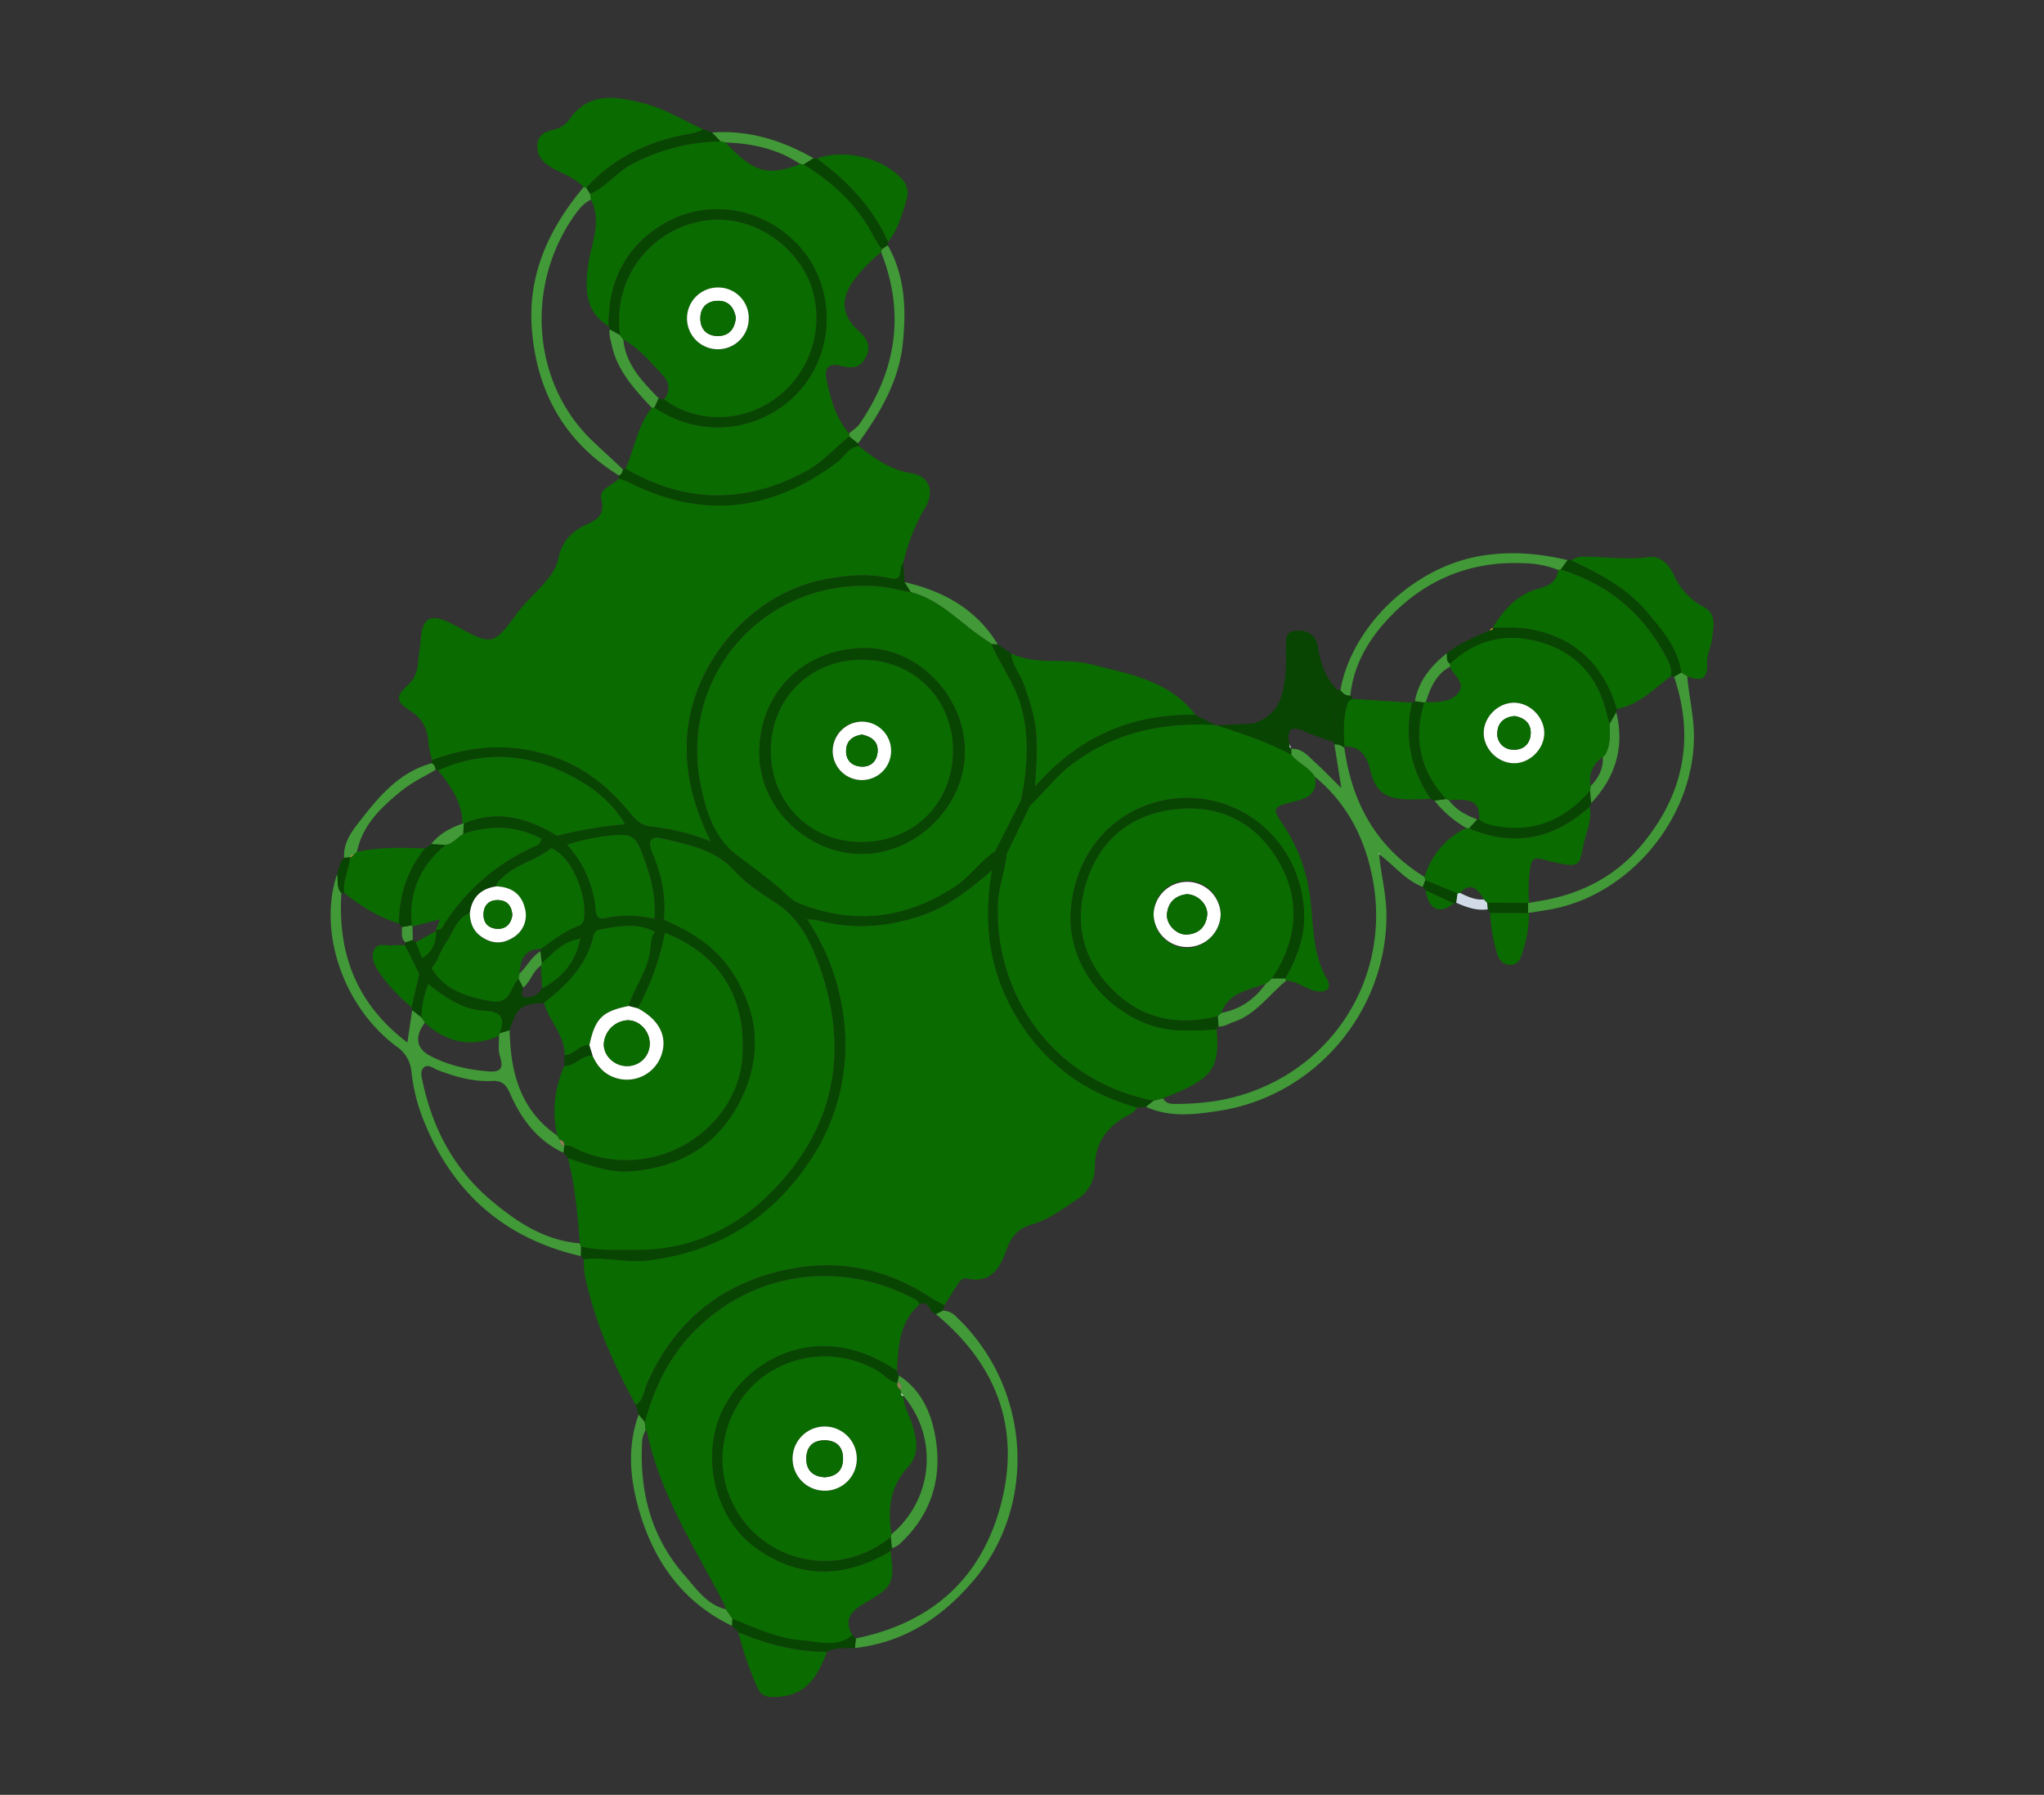 <svg id="Layer_1" data-name="Layer 1" xmlns="http://www.w3.org/2000/svg" viewBox="0 0 770 676"><rect x="0" y="0" width="770" height="676" fill="#333333" stroke="none"/><defs><style>.cls-1{fill:#0a6b00;}.cls-2{fill:#084402;}.cls-3{fill:#419937;}.cls-4{fill:#d1dbe8;}.cls-5{fill:#fdb02f;}.cls-6{fill:#8e7f58;}.cls-7{fill:#fefefe;}.cls-8{fill:#d19d3f;}.cls-9{fill:#fff;}</style></defs><path class="cls-1" d="M428.4,417.1c-1.28,2.25-3.72,3-5.71,4.29-6.67,4.24-10.18,10.08-10.25,18a14.23,14.23,0,0,1-6.59,12.27c-5.51,3.66-10.79,7.73-17.36,9.58-4.51,1.28-7.41,4.27-9.09,8.87-2.48,6.83-5.51,13.46-15,11.45-2.23-.47-3.13,1.42-4.11,2.92-1.54,2.36-3,4.75-4.53,7.13-1.6-.87-3.27-1.61-4.77-2.61-16.41-10.91-34.34-14.85-53.65-11-25.34,5.07-43.29,19.53-53.67,43.36-1.16,2.67-1.23,6.07-4.16,7.85-8.45-15.53-15.62-31.56-19.21-49a41,41,0,0,1-.38-6c8.23-1,16.24,1.48,24.72.39,26.8-3.45,47-16.58,61.4-38.95a77.86,77.86,0,0,0,12.14-48A85.83,85.83,0,0,0,304,346.23l0,0a22.61,22.61,0,0,1,4.22.37c13.1,3.56,25.92,2.56,38.72-1.74,10-3.35,18-9.55,26.88-17.24-3.69,20.74-.8,39.05,9.55,56C393.86,400.84,409.09,411.71,428.4,417.1Z"/><path class="cls-1" d="M162.77,286.31a37.83,37.83,0,0,1-1.39-6.46c-.24-5.23-2.19-9.12-6.75-12.08-5.68-3.69-5.63-5.44-.74-10,2.73-2.53,3.48-5.83,3.73-9.29.17-2.42.68-4.83.84-7.19.62-9.39,4.19-10.5,13-5.71,14.24,7.73,14.15,7.74,23.92-5.36,2.29-3.07,5.19-5.68,7.79-8.52,3.15-3.42,6.29-6.8,7.26-11.65,1.2-6,5-10,10.45-12.48,4.06-1.86,7.19-3.67,5.65-9.56-1-4,4.36-5.11,6.56-7.8a24.4,24.4,0,0,1,3.41,1.15c27.87,14.29,54.07,11.3,78.89-7.38,2.68-2,4.22-5.64,8.13-6,5.85,4.64,11.69,8.92,19.52,10.19,7.19,1.17,9.17,6.83,5.38,13.22a71,71,0,0,0-8.13,20.7c-2.06,1.53.6,7-4.92,5.73-8-1.89-16.07-1.18-24.09.27-29,5.26-52.2,33.2-52.56,62.62-.16,12.47,3,23.93,9.13,36.22a86.16,86.16,0,0,0-22.69-5.62c-3.49-.37-5.52-2.29-7.75-5-7-8.51-15.13-15.72-25.62-20C195.41,279.67,179.13,280.19,162.77,286.31Z"/><path class="cls-1" d="M457.86,273.05a.91.91,0,0,1,.7.1c9.49,3.18,19,6.28,27.88,11,2.55,3.26,6.75,4.76,8.94,8.4,1.3,6.76-3.49,8.29-8.36,9.47-7.29,1.78-8,2.35-3.83,8.34a62.59,62.59,0,0,1,10.14,26.29c1.7,10.86.68,22,6.62,32.2,2.09,3.59-.77,5.55-5.3,4.17-3.45-1.05-6.37-3.56-10.15-3.66l-.33-.86c4.27-7.54,7.37-15.66,7.09-24.26-.9-27.84-24.84-46.85-50-43.3-20.23,2.85-35.85,18.64-37.82,41.44-1.48,17.21,8.93,35.16,28,42.94,8.81,3.58,17.82,2.89,26.89,2.33,1.14,13.58-1.29,17.77-13.59,23.29-2.17,1-4.4,1.82-6.61,2.72l-3.6.91c-37.82-7.33-59.94-40-58.67-74.06.25-6.51,2.73-12.57,3.34-19q4.4-9.06,8.77-18.12c5.49-5.24,10.07-11.38,16.26-16C420.24,275.61,438.38,271.9,457.86,273.05Z"/><path class="cls-2" d="M379.2,321.56c-.61,6.42-3.09,12.48-3.34,19-1.27,34.07,20.85,66.73,58.67,74.06l-2.82,2.25-3.31.24c-19.31-5.39-34.54-16.26-45.09-33.49-10.35-16.92-13.24-35.23-9.55-56-8.85,7.69-16.92,13.89-26.88,17.24-12.8,4.3-25.62,5.3-38.72,1.74a22.61,22.61,0,0,0-4.22-.37l-.48-.3.51.28A85.83,85.83,0,0,1,318.2,387.7a77.86,77.86,0,0,1-12.14,48c-14.38,22.37-34.6,35.5-61.4,38.95-8.48,1.09-16.49-1.38-24.72-.39l-1.15-1.19.06-3.68c6.76,1.86,13.68,1.23,20.55,1.3,19.74.2,36.68-7.44,50.32-20.89,25-24.61,30.61-54.21,18.63-87-3.11-8.52-7.49-17-15.25-22.23-5.74-3.84-11.66-7.33-16.25-12.49-7.29-8.18-17.37-9.93-27.16-12.32-4.47-1.09-5.88.82-4,5.19,3.47,8.12,5.31,16.55,4.41,25.44l-3.55-.42c.68-9.55-2-18.39-5.64-27-1.31-3.17-3.52-4.7-7.09-4.49a72,72,0,0,0-20.15,3.7l-3.81-3.4a157.64,157.64,0,0,1,25.63-4.33c-4.54-7.69-10.71-12.79-17.72-16.78-16.95-9.66-34.54-11.63-52.73-3.49a5.73,5.73,0,0,0-.89-.28c-.26-1-.47-2-1.55-2.43a2.93,2.93,0,0,1,.18-1.17c16.36-6.12,32.64-6.64,49,.06,10.49,4.29,18.62,11.5,25.62,20,2.23,2.71,4.26,4.63,7.75,5A86.16,86.16,0,0,1,267.88,317c-6.13-12.29-9.29-23.75-9.13-36.22.36-29.42,23.59-57.36,52.56-62.62,8-1.45,16.05-2.16,24.09-.27,5.52,1.3,2.86-4.2,4.92-5.73.16,2.36.31,4.73.47,7.1l2.34,3.75c-4.57-.8-9.11-2.08-13.7-2.34-41.87-2.4-73.81,34.12-65.48,75.07,1.94,9.53,4.94,19.25,12.82,25.6,5.48,4.41,11.33,8.46,16.71,13,2.57,2.19,4.57,4.72,8,6.05,20.66,8,39.91,5.59,58.34-6.57,5.67-3.73,9.3-9.54,15-13.13C375.05,327.56,377.85,320.71,379.2,321.56Z"/><path class="cls-1" d="M380.83,246.1c9.61,4.59,20.34,1.58,30,4.06,14.23,3.66,29.62,6,39.53,19.09-24-.41-44.17,8.3-60.54,27.19,1.49-20,.93-24-4.06-38.52C384.34,253.85,381.2,250.56,380.83,246.1Z"/><path class="cls-1" d="M219.84,70.51c-3.31-3.78-8.17-5-12.26-7.55-3.12-1.92-5.33-4.18-5.17-8.21.16-4.29,3.36-5.22,6.47-6a9.42,9.42,0,0,0,5.49-3.6C222,34,232.81,36.48,242.82,39c7.7,2,14.77,6.38,22.12,9.7-2.46,1.52-5.3,1.7-8,2.27-14,2.91-26.28,9-36,19.7Z"/><path class="cls-3" d="M218.85,469.41l-.06,3.68C190.53,466.59,171,449.79,160,423a68.51,68.51,0,0,1-5-19.3,12.66,12.66,0,0,0-5.5-9.46c-20.29-15-29.88-43.6-22.45-65.16.43,2.41-.3,5.09,1.57,7.19-1.48,22.84,5.62,41.81,24.84,56.38.71-4.8,1.27-8.54,1.83-12.28l3.51,2.75,1.33,2c-3.93,5-3.42,9.68,1.6,12.37,6.81,3.65,14.19,5.34,21.86,6,4.44.41,6.41-.6,4.76-5.59-.79-2.38-.31-5.19-.4-7.8.1-.36.22-.71.35-1.05L192,388c.29,15.81,3.93,30.1,17.94,39.7l.88,1.46c.32,1,.28,2.26,1.75,2.44h0l-.23,2.61c-9.66-4.5-15.72-12.33-19.94-21.79-1.38-3.08-2.6-5.53-6.88-5.3-7.13.38-13.95-1.53-20.6-4.09-1.72-.66-3.83-2.6-5.47-.77-1.33,1.48-.52,3.84-.09,5.83,3.85,17.53,12.06,32.65,25.85,44.19,9.63,8.06,20.08,15,33.25,16C218.58,468.68,218.72,469.05,218.85,469.41Z"/><path class="cls-3" d="M431.71,416.86l2.82-2.25,3.6-.91c1.22,2.15,3.28,2.1,5.34,2.07a101.21,101.21,0,0,0,13.87-1c40.4-6.2,67.22-43.12,59.85-83.29-2.81-15.3-9.52-28.75-21.81-38.89-2.19-3.64-6.39-5.14-8.94-8.4l0-2.19c4.1-.19,6.42,2.82,9,5.16,3,2.73,5.85,5.7,9.86,9.65l-2.62-16.47a4.66,4.66,0,0,1,3.75,1.31c2.87,20.67,12,37.43,30.19,48.61l.36,1.21c-.34.86-.67,1.72-1,2.58-6.58-2.51-10.8-8.17-16.45-12.3l.22.09a1.81,1.81,0,0,0-.2-.42c-.06-.07-.21-.06-.32-.09a.71.71,0,0,0,.3.42c.74,7.92,2.83,15.51,2.77,23.49-.28,36.09-27,67.47-62.78,73.08C450.15,419.79,440.79,421,431.71,416.86Z"/><path class="cls-1" d="M591.7,211c1.32-.47,2.63-1.32,3.95-1.34,8.42-.12,16.78,1.37,25.3.16,4.22-.6,7.61,2.43,9.45,6.41a25.18,25.18,0,0,0,11.25,12.28c5.25,2.78,3.79,7.53,3.35,11.8-.33,3.17-2.08,6.31-1.92,9.39.32,6.52-2.62,6.92-7.49,5l-2.33-1.38c-1.2-9.33-7.21-16-12.85-22.78C612.74,221.34,602.29,216,591.7,211Z"/><path class="cls-2" d="M472,272.5c10.3-3.07,11.73-11.54,12.36-20.45.18-2.61-.06-5.25.05-7.86.13-2.88-.76-6.39,4-6.65,4.59-.25,7.41,1.82,8.08,6.26.94,6.12,2.91,11.66,7.36,16.12l-1.44,19.52a118.9,118.9,0,0,1-11.31-4.09c-4.3-2-6-.87-5.69,3.71C480.67,277.4,476,275.61,472,272.5Z"/><path class="cls-3" d="M355.16,493.61a7.59,7.59,0,0,1,5.32,2.54c28.21,27.06,30.24,70.94,6.24,99.15-11.89,14-26.17,23.3-44.68,25.4.13-1.21.25-2.42.38-3.62,28.13-5.7,47-22.19,54.47-49.84,7.84-29-1.32-53.24-24.37-72.31Z"/><path class="cls-2" d="M355.16,493.61l-2.64,1.32c-2.59-.32-2.23-5.35-6-3.77-.54-.6-1-1.39-1.63-1.75-26.56-14.32-57.81-11.31-80.41,9.08-11.23,10.13-17.71,22.81-21.58,37.11l-2.31-2.82-1.05-3.52c2.93-1.78,3-5.18,4.16-7.85,10.38-23.83,28.33-38.29,53.67-43.36,19.31-3.86,37.24.08,53.65,11,1.5,1,3.17,1.74,4.77,2.61C355.57,492.3,355.36,493,355.16,493.61Z"/><path class="cls-2" d="M380.83,246.1c.37,4.46,3.51,7.75,4.91,11.82,5,14.49,5.55,18.56,4.06,38.52,16.37-18.89,36.5-27.6,60.54-27.19l7.52,3.8c-19.48-1.15-37.62,2.56-53.63,14.43-6.19,4.58-10.77,10.72-16.26,16,.47-3.15-.3-4.37-3.3-2.13,2.35-12,3.31-23.92-.2-36-2.42-8.29-7.77-15-11-22.85l2.42.23Z"/><path class="cls-1" d="M307.66,59.74c10.38-3.85,24.84-.32,32.12,7.69a7.73,7.73,0,0,1,1.71,7.89c-1.69,5.52-3.24,11.17-6.94,15.84C328.67,78.05,319.11,68.08,307.66,59.74Z"/><path class="cls-1" d="M311.5,622.14c-4.53,12.48-10.22,17.05-20.41,17-3.15,0-4.75-1.17-5.94-3.89a129.82,129.82,0,0,1-7-20.48C288.82,619.21,299.84,622.14,311.5,622.14Z"/><path class="cls-3" d="M219.84,70.51l1.06.2c.49.79,1,1.58,1.45,2.37.11.7.21,1.4.32,2.1-2.68,1.25-4.5,3.47-6.14,5.77-18.86,26.5-16.26,63.61,7.07,85.51,3.67,3.45,7.38,6.86,11.07,10.29a2.71,2.71,0,0,1-1.43,2.38c-20.44-12.6-30.92-31.27-32.86-54.86C198.68,103.49,206.79,86.05,219.84,70.51Z"/><path class="cls-3" d="M633.26,253.31l2.33,1.38c.67,7.82,2.65,15.42,2.55,23.42-.39,30.38-24.52,59.29-54.38,64.46-2.58.45-5.17.82-7.75,1.23l-.42,0c0-1.25,0-2.5,0-3.75l.43,0c2.18-.39,4.37-.73,6.54-1.16,13.57-2.62,25.52-8.87,34.51-19.07,16.59-18.85,21.82-40.64,13.56-65Z"/><path class="cls-3" d="M504.94,260c4.22-23.91,27.09-45.91,51.93-50.46,11.42-2.09,22.54-1.23,33.67,1.42L588,214.47a5.45,5.45,0,0,1-1,.18,38,38,0,0,0-13.58-2.54c-18.77-.72-35.14,5.64-48.35,18.76-8.53,8.46-15.08,18.54-16.37,31.1C507,262.23,505.92,261.16,504.94,260Z"/><path class="cls-2" d="M233.24,179.13a2.71,2.71,0,0,0,1.43-2.38,3.93,3.93,0,0,0,1-.25q33.61,19.59,67.82,1.05c6.31-3.42,10.93-8.84,16.45-13.17l3.31,2.58a9.72,9.72,0,0,1,.3,1.09c-3.92.33-5.46,3.95-8.14,6-24.82,18.68-51,21.67-78.89,7.38a24.4,24.4,0,0,0-3.41-1.15A4.23,4.23,0,0,0,233.24,179.13Z"/><path class="cls-3" d="M240.58,532.78l2.31,2.82c.11,1,.22,2,.32,3.07a12.5,12.5,0,0,0-1.25,3.38c-1.26,19.1,3.09,36.64,15.89,51.23,4.4,5,8.35,11.12,15.64,12.84.82,1.16,1.63,2.33,2.44,3.49l-.13,2.78c-18.54-8.91-29.43-24.2-35-43.39C237.33,557.11,236.19,544.87,240.58,532.78Z"/><path class="cls-3" d="M323.26,167,320,164.38a5.09,5.09,0,0,1-.1-1.17c1.35-1.21,3-2.21,4-3.66,13.76-20.09,17.07-41.53,8.07-64.49.06-.4.13-.8.22-1.2l2.24-1.48c6.66,11.79,7,24.57,5.61,37.51C338.42,144,331.39,155.76,323.26,167Z"/><path class="cls-2" d="M588,214.47l2.58-3.52a1.72,1.72,0,0,1,1.16.08c10.59,5,21,10.31,28.71,19.5,5.64,6.76,11.65,13.45,12.85,22.78l-2.61,1.55-1.14-.27c.41-3.7-1.53-6.62-3.24-9.6C617.56,229.72,604.67,219.69,588,214.47Z"/><path class="cls-1" d="M576,343.8a47.15,47.15,0,0,1-2.81,15.92c-.62,1.85-1.53,3.62-4.17,3.66s-4.16-1.55-4.88-3.71a60.61,60.61,0,0,1-2.77-15.89l14.21.06Z"/><path class="cls-2" d="M222.35,73.08c-.48-.79-1-1.58-1.45-2.37,9.73-10.74,22-16.79,36-19.7,2.73-.57,5.57-.75,8-2.27l3.31,1.16,3.24,3.38a73.5,73.5,0,0,0-33.56,8.64C232.21,65,228.27,70.4,222.35,73.08Z"/><path class="cls-3" d="M162.59,287.48c1.08.45,1.29,1.46,1.54,2.43-4.16,2.5-8.66,4.58-12.42,7.58-7.76,6.2-15.07,12.94-17.25,23.35L133.25,322a1.09,1.09,0,0,0-1.32,1v-.12l-2.29.21c-.41-6.49,3.73-11,7.26-15.54C143.74,298.8,151.23,290.57,162.59,287.48Z"/><path class="cls-2" d="M275.8,612.39c0-.92.08-1.85.13-2.77,8.56,3.4,17,7.46,26.3,8.13,6.25.45,13,3,18.85-2l1.34,1.28c-.13,1.2-.25,2.41-.38,3.62-3.55.24-7.2-.3-10.54,1.43-11.66,0-22.68-2.92-33.35-7.37Z"/><path class="cls-2" d="M334.37,92.38l-2.24,1.48c-1.06-1.69-2.24-3.32-3.15-5.08-6-11.63-15.28-20.1-26.28-26.84l3.74-2.37,1.22.17c11.45,8.34,21,18.31,26.89,31.42Z"/><path class="cls-3" d="M375.89,242.73l-2.42-.23,0,0-1.41-1c-9.7-6.08-17.32-15.43-28.95-18.5l-2.34-3.75C355.46,222.63,367.85,229.42,375.89,242.73Z"/><path class="cls-3" d="M306.44,59.57l-3.74,2.37-1.24-.16c-8.52-5.73-18.09-7.77-28.16-8.13l-1.81-.37-3.24-3.38C282.05,48.89,294.59,52.86,306.44,59.57Z"/><path class="cls-2" d="M472,272.5c4,3.11,8.67,4.9,13.4,6.56.14.42.27.84.41,1.27-.09.61-.2,1.23.59,1.49V282l0,2.19c-8.87-4.76-18.39-7.86-27.88-11Z"/><path class="cls-2" d="M504.94,260c1,1.17,2,2.24,3.74,2l1.26,1.27a2.67,2.67,0,0,0-2.42,2.26c-1.54,5.16-1.3,10.4-1,15.65l-.1.5a4.66,4.66,0,0,0-3.75-1.31,2.55,2.55,0,0,1-.28-.9l1.44-19.52A4.49,4.49,0,0,1,504.94,260Z"/><path class="cls-2" d="M575.59,343.84l-14.21-.06-.93-1.32c-.08-.82-.16-1.65-.23-2.48l15.39.11C575.6,341.34,575.6,342.59,575.59,343.84Z"/><path class="cls-2" d="M536,334.05c.33-.86.66-1.72,1-2.58l12.09,5-.49,3.49c-.31.08-.61.17-.92.27l-10.71-5Z"/><path class="cls-1" d="M537,335.28l10.71,5C542.11,344.5,538.29,342.73,537,335.28Z"/><path class="cls-4" d="M548.58,340c.17-1.17.33-2.33.49-3.49a3.93,3.93,0,0,1,.95-.2c2.85,1.35,5.68,2.79,9,2.43l1.2,1.27c.07.83.15,1.66.23,2.48C556.18,343.1,552.36,341.66,548.58,340Z"/><path class="cls-2" d="M129.63,323.09l2.29-.21c-.42,4.52-2.91,8.71-2.23,13.42a3.63,3.63,0,0,1-1.14,0c-1.87-2.1-1.14-4.78-1.57-7.19.48-1.53,1-3.06,1.45-4.6l1.21-1.44Z"/><path class="cls-4" d="M129.64,323.07l-1.21,1.44Z"/><path class="cls-2" d="M459.05,386.62l-.72,1.07c-9.07.56-18.08,1.25-26.89-2.33-19.11-7.78-29.52-25.73-28-42.94,2-22.8,17.59-38.59,37.82-41.44,25.2-3.55,49.14,15.46,50,43.3.28,8.6-2.82,16.72-7.09,24.25l-5.08,0c.87-1.37,1.83-2.7,2.6-4.12,7.59-14,7.57-28.07-1-41.56-9.24-14.55-23.19-20.26-39.79-17.81-15.72,2.31-26.7,11.76-31.57,27-4.66,14.62-1.86,28.37,8.74,39.63,11.12,11.83,25.09,15,40.72,11Z"/><path class="cls-3" d="M459.05,386.62l-.27-3.94,1.27-1.18c7.18-1.3,12.65-5.21,16.83-11.08h0c.34-.24.67-.49,1-.74l1.19-1.13,5.08,0,.33.87c-6.53,5.23-11.3,12.68-19.75,15.48C462.86,385.5,461.17,386.76,459.05,386.62Z"/><path class="cls-2" d="M384.67,301.32c3-2.24,3.77-1,3.3,2.13q-4.38,9-8.77,18.11c-1.35-.85-4.15,6-4.37-.83Z"/><path class="cls-1" d="M384.67,301.32l-9.84,19.41c-5.67,3.59-9.3,9.4-15,13.13-18.43,12.16-37.68,14.53-58.34,6.57-3.47-1.33-5.47-3.86-8-6.05-5.38-4.58-11.23-8.63-16.71-13-7.88-6.35-10.88-16.07-12.82-25.6-8.33-41,23.61-77.47,65.48-75.07,4.59.26,9.13,1.54,13.7,2.34,11.63,3.07,19.25,12.42,28.95,18.5l1.41,1,0,0c3.23,7.82,8.58,14.56,11,22.85C388,277.4,387,289.32,384.67,301.32Zm-21.21-18.83c-.34-20.79-18.24-39.08-38.78-38.36-23.38.81-38.41,17.81-38.63,39-.23,20.93,18,38.49,38.62,38.49C345.49,321.61,363.81,303.14,363.46,282.49Z"/><path class="cls-1" d="M218.85,469.41c-.13-.36-.27-.73-.41-1.1-.88-10.78-1.74-21.58-4.46-32.11,7.7,2.43,15.36,5.58,23.58,4.92,18.45-1.48,32.89-9.75,41.33-26.68,8.29-16.61,7-32.81-3.18-48.38-6.26-9.59-15.48-15.17-25.62-19.61.9-8.89-.94-17.32-4.41-25.44-1.87-4.37-.46-6.28,4-5.19,9.79,2.39,19.87,4.14,27.16,12.32,4.59,5.16,10.51,8.65,16.25,12.49,7.76,5.19,12.14,13.71,15.25,22.23,12,32.75,6.34,62.35-18.63,87-13.64,13.45-30.58,21.09-50.32,20.89C232.53,470.64,225.61,471.27,218.85,469.41Z"/><path class="cls-2" d="M250.09,346.45c10.14,4.44,19.36,10,25.62,19.61,10.17,15.57,11.47,31.77,3.18,48.38-8.44,16.93-22.88,25.2-41.33,26.68-8.22.66-15.88-2.49-23.58-4.91l-1.66-2,.23-2.61c2.22-.58,3.87.86,5.69,1.65a43.93,43.93,0,0,0,27.37,2.6c18.58-4.07,32.76-19.92,34.05-37.36,1.67-22.69-8.56-39.19-29.24-47.17L246.8,351c-6.75-3.59-13.72-2.22-20.67-.93a3,3,0,0,0-2.56,2.29c-2.5,11.18-10,18.65-18.65,25.32-8.76.6-10,1.56-12.95,10.33l-3.74,1.14c2-5.23.94-8.15-5.35-8.43-8.48-.37-15.19-5-21.57-10.12l-3.37-3.86-5.4-10.69a1.73,1.73,0,0,0,.17-1.14l2.83-.94,1.1.89,2.37,5.93a6.78,6.78,0,0,0,3.5,3.75c5,8.49,13.24,10.85,22.28,12.52,7.55,1.4,7.42-5.25,10.59-8.45L197.1,372c-.3,1.3-1.31,3.28.48,3.58a6.43,6.43,0,0,0,6.6-3.31c7.7-4,12.74-10.05,14.39-18.71l.23-.44-.15.5c-6.34.69-10.22,5.28-14.53,9.18-.19-1.49-.37-3-.55-4.47a1.05,1.05,0,0,0,.24-1c4.44-3.11,8.66-6.59,13.82-8.5a3.13,3.13,0,0,0,2.32-2.47c1.41-7.71-3.68-23.17-12.3-27a7.13,7.13,0,0,0-3.75-3.5c-9.54-5-19.36-5.22-29.4-1.75l.21-3.92c12.62-5.34,24.11-2.13,35.14,4.62l3.81,3.4a41.63,41.63,0,0,1,10.77,24.43c.24,3,1.15,3.8,4.15,3.11,6-1.38,12-.83,18,.3Z"/><path class="cls-1" d="M209.85,314.79c-11-6.75-22.52-10-35.14-4.62h-.47c-.2-8-4.39-14.13-9.21-20,18.19-8.14,35.78-6.17,52.73,3.49,7,4,13.18,9.09,17.72,16.78A157.64,157.64,0,0,0,209.85,314.79Z"/><path class="cls-1" d="M246.54,346c-6-1.13-12-1.68-18-.3-3,.69-3.91-.15-4.15-3.11a41.63,41.63,0,0,0-10.77-24.43,72,72,0,0,1,20.15-3.7c3.57-.21,5.78,1.32,7.09,4.49C244.49,327.64,247.22,336.48,246.54,346Z"/><path class="cls-5" d="M304,346.23l-.51-.28.48.3Z"/><path class="cls-1" d="M250.42,351.33c20.68,8,30.91,24.48,29.24,47.17-1.29,17.44-15.47,33.29-34.05,37.36a43.93,43.93,0,0,1-27.37-2.6c-1.82-.79-3.47-2.23-5.69-1.65h0c.29-1.44-.64-2-1.75-2.44l-.88-1.46c-2.12-9-.93-17.78,2.63-26.27,4.09.2,6.53-4.16,10.66-3.89,1.79,4.08,4.54,7.15,8.92,8.48a13.76,13.76,0,0,0,16.63-7.6c3.14-7.34,0-14.2-8.54-18.68A99.55,99.55,0,0,0,250.42,351.33Z"/><path class="cls-1" d="M161.31,370.6c6.38,5.12,13.09,9.75,21.57,10.12,6.29.28,7.38,3.2,5.35,8.43-.13.34-.25.69-.35,1.05-10.38,4.48-19.6,2.55-27.82-5l-1.33-2A34.87,34.87,0,0,1,161.31,370.6Z"/><path class="cls-2" d="M161.31,370.6a34.87,34.87,0,0,0-2.58,12.55l-3.51-2.75c-.06-.34-.11-.68-.14-1q1.42-6.31,2.86-12.63Z"/><path class="cls-6" d="M210.79,429.17c1.11.43,2,1,1.75,2.44C211.07,431.43,211.11,430.17,210.79,429.17Z"/><path class="cls-1" d="M560.22,340l-1.2-1.27c-3.27-5.29-5.58-5.91-9-2.43a3.93,3.93,0,0,0-.95.2l-12.09-5-.36-1.21a30.27,30.27,0,0,1,15.72-18.45,4,4,0,0,0,1.08.13c16.9,7.14,32,4,45.39-8.15.67,3.28-.1,6.41-1,9.5-3.86,12.87.25,14.66-16.66,10.34-3.55-.91-4.14.29-4.68,3.14a52.74,52.74,0,0,0-.4,13.28l-.43,0Z"/><path class="cls-7" d="M519.32,321.66l-.09-.33c.11,0,.26,0,.32.09a1.81,1.81,0,0,1,.2.42Z"/><path class="cls-1" d="M346.51,491.16c-7.71,6.71-8.13,15.93-8.62,25.12-9-5.83-18.4-9.7-29.56-9.19-17.06.79-33.26,13-38.29,29.74s1.18,36.53,14.83,46.22c16.58,11.77,33.5,11.32,50.6,1.09,1.58,12.15,1,13.51-9.71,19.67-4.92,2.82-8.09,6.05-4.68,12-5.81,5-12.6,2.4-18.85,2-9.27-.67-17.74-4.73-26.3-8.13-.81-1.17-1.62-2.34-2.44-3.5a16.1,16.1,0,0,0-.81-2.27c-10.94-21-24.05-41.07-29-64.78,0-.15-.29-.27-.44-.4-.1-1-.21-2-.32-3.07,3.87-14.3,10.35-27,21.58-37.11,22.6-20.39,53.85-23.4,80.41-9.08C345.55,489.77,346,490.56,346.51,491.16Z"/><path class="cls-1" d="M301.46,61.78l1.24.16c11,6.74,20.24,15.21,26.28,26.84.91,1.76,2.09,3.39,3.15,5.08-.09.4-.16.8-.22,1.2a56,56,0,0,0-10.47,10.84c-4.76,6.57-4.31,12.82,1.5,18.22,3.14,2.92,5.61,5.69,3.21,10.42-2.29,4.52-5.66,4.2-9.67,3.19-4.32-1.1-6.05,1-5.14,5.18,1.57,7.28,3.39,14.5,8.51,20.3a5.09,5.09,0,0,0,.1,1.17c-5.52,4.33-10.14,9.75-16.45,13.17q-34.25,18.51-67.82-1.05c3.33-7.59,4.5-16.12,9.84-22.85a8.92,8.92,0,0,1,1-.2c1.38.83,2.74,1.72,4.16,2.49a41.29,41.29,0,0,0,52.41-11.13c12.07-15.87,10.8-38.86-2.92-53-14.62-15.06-36.92-17.35-53.66-5.22-12.28,8.9-17.46,21.38-17.21,36.33-8.68-5.35-9-13.57-7.84-22.43,1.08-8.39,5.44-16.67,1.18-25.32-.11-.7-.21-1.4-.32-2.1,5.92-2.68,9.86-8.06,15.58-11.16a73.5,73.5,0,0,1,33.56-8.64l1.81.37C284,65,289.16,66.49,301.46,61.78Z"/><path class="cls-1" d="M562.32,236.4c4.18-6.83,9.24-12.56,17.43-14.73,3.61-.95,6.82-2.62,7.23-7a5.45,5.45,0,0,0,1-.18c16.71,5.22,29.6,15.25,38.31,30.52,1.71,3,3.65,5.9,3.24,9.6-6.43,4.8-12.08,10.89-20.49,12.44-5-16.57-15.69-27-32.85-30.07C571.67,236.15,566.94,236.56,562.32,236.4Z"/><path class="cls-1" d="M150.3,347.78c-7.77-2.21-14.41-6.46-20.61-11.48-.68-4.71,1.81-8.9,2.23-13.42V323l1.32-1,1.21-1.17c8.48-1.85,17.06-1.61,25.65-1.28C153.36,327.75,150.44,337.29,150.3,347.78Z"/><path class="cls-8" d="M133.25,322l-1.32,1A1.09,1.09,0,0,1,133.25,322Z"/><path class="cls-8" d="M373.49,242.53l-1.41-1Z"/><path class="cls-4" d="M485.81,280.33l.6,1.48C485.61,281.56,485.72,280.94,485.81,280.33Z"/><path class="cls-1" d="M509.94,263.24l22,1.42c-2.93,13.11-.48,25.17,7,36.23-3,.07-6,.28-9,.18-8.1-.29-11.75-2.89-13.67-10.74-1.34-5.48-3.57-9.25-9.78-9.18-.3-5.25-.54-10.49,1-15.65A2.67,2.67,0,0,1,509.94,263.24Z"/><path class="cls-1" d="M479.09,368.55l-1.19,1.13c-.33.25-.66.5-1,.74h0c-6.32,2.62-14,3.16-16.83,11.08l-1.27,1.18c-15.63,4-29.6.84-40.72-11-10.6-11.26-13.4-25-8.74-39.63,4.87-15.24,15.85-24.69,31.57-27,16.6-2.45,30.55,3.26,39.79,17.81,8.58,13.49,8.6,27.52,1,41.56C480.92,365.85,480,367.18,479.09,368.55Zm-19.26-24.14A12.63,12.63,0,1,0,447.5,357,13,13,0,0,0,459.83,344.41Z"/><path class="cls-7" d="M476.9,370.42c.34-.24.67-.49,1-.74C477.57,369.93,477.24,370.18,476.9,370.42Z"/><path class="cls-2" d="M363.46,282.49c.35,20.65-18,39.12-38.79,39.11-20.64,0-38.85-17.56-38.62-38.49.22-21.17,15.25-38.17,38.63-39C345.22,243.41,363.12,261.7,363.46,282.49Zm-73.09.19c0,19.56,14.65,34.4,34.06,34.44,19.86.05,34.57-14.64,34.56-34.52,0-19.43-14.82-34.14-34.35-34.13S290.39,263.2,290.37,282.68Z"/><path class="cls-1" d="M195.38,368.6c-3.17,3.21-3,9.86-10.59,8.46-9-1.67-17.26-4-22.28-12.52,2.64-2.63,3.2-6.48,5.34-9.35,2.9-3.88,3.82-9.41,9.13-11.35.08,3.64,1.26,6.8,4.32,9,3.88,2.73,8,2.9,11.95.33a9.71,9.71,0,0,0,4.42-11.1c-1.32-5.42-5.23-7.95-10.71-8.16,0-1.91,1.45-2.59,2.64-3.71,5.26-4.91,12.56-6.34,18.05-10.81,8.62,3.8,13.71,19.26,12.3,27a3.13,3.13,0,0,1-2.32,2.47c-5.16,1.91-9.38,5.39-13.82,8.5-6.22.09-7.9,4.11-8.11,9.41Z"/><path class="cls-1" d="M212.7,397.42c.08-7.63-5.88-12.88-7.78-19.74,8.61-6.67,16.15-14.14,18.65-25.32a3,3,0,0,1,2.56-2.29c7-1.29,13.92-2.66,20.66.93-1.73,2.2-1.48,5-1.87,7.47-1.14,7.47-5.84,13.44-8.08,20.42-10,2-12.71,4.73-14.82,14.87C218.29,393.38,216.3,397.44,212.7,397.42Z"/><path class="cls-1" d="M174.5,314.09c10-3.47,19.86-3.24,29.4,1.75,0,2.43-2.09,2.81-3.65,3.53a78.24,78.24,0,0,0-32.55,28.24c-.76,1.14-1.26,3.28-3.55,2.49.52-1.16,1-2.33,1.71-3.85l-10.46,2.66-.29-.41c-1.34-12.38,3.21-22.32,12.54-30.27C170.59,317.94,172.16,315.39,174.5,314.09Z"/><path class="cls-2" d="M164.15,350.1c2.29.79,2.79-1.35,3.55-2.49a78.24,78.24,0,0,1,32.55-28.24c1.56-.72,3.65-1.1,3.65-3.53a7.13,7.13,0,0,1,3.75,3.5c-5.49,4.47-12.79,5.9-18.05,10.81-1.19,1.12-2.67,1.8-2.64,3.71-5.83.82-9.19,4.11-10,10-5.31,1.94-6.23,7.47-9.13,11.35-2.14,2.87-2.7,6.72-5.34,9.35a6.83,6.83,0,0,1-3.51-3.75c4.07-2.2,5.27-5.91,5.38-10.2Z"/><path class="cls-1" d="M157.94,366.74q-1.42,6.31-2.86,12.63a63.93,63.93,0,0,1-12-12.81c-1.86-2.77-3.7-5.88-2.07-9,1.39-2.64,4.77-1.2,7.27-1.53a31.72,31.72,0,0,1,4.25,0Z"/><path class="cls-1" d="M204.12,362.79c4.31-3.91,8.19-8.5,14.53-9.19l-.08-.06c-1.65,8.66-6.69,14.71-14.39,18.71-.14-2.85-.27-5.69-.41-8.53C203.9,363.41,204,363.1,204.12,362.79Z"/><path class="cls-2" d="M236.84,378.89c2.24-7,6.94-12.95,8.08-20.42.39-2.49.14-5.27,1.87-7.47l3.63.33a99.55,99.55,0,0,1-10.21,28.42Z"/><path class="cls-3" d="M174.5,314.09c-2.34,1.3-3.91,3.85-6.85,4.14l-5.28-.28c3.09-3.91,7.27-6.15,11.87-7.77h.47Z"/><path class="cls-3" d="M203.77,363.72c-3.14,2-3.82,6-6.67,8.26l-1.72-3.37c.11-.65.22-1.29.32-1.92,2.8-2.63,4.48-6.31,7.87-8.38.18,1.49.36,3,.55,4.47C204,363.1,203.9,363.41,203.77,363.72Z"/><path class="cls-1" d="M156.64,354.86l7.75-4.27c-.12,4.29-1.32,8-5.39,10.2Q157.83,357.84,156.64,354.86Z"/><path class="cls-3" d="M155.4,348.91c0,1.69.09,3.38.14,5.07l-2.83.93c-1.89-1.6-1.17-3.79-1.29-5.78l3.69-.63Z"/><path class="cls-5" d="M218.65,353.6l.15-.5-.23.44Z"/><path class="cls-2" d="M155.11,348.5l-3.69.63-1.12-1.35c.14-10.49,3.06-20,9.81-28.22l2.27-1.61,5.27.28C158.32,326.18,153.77,336.12,155.11,348.5Z"/><path class="cls-9" d="M236.84,378.89l3.37.86c8.55,4.48,11.68,11.34,8.54,18.68a13.76,13.76,0,0,1-16.63,7.6c-4.38-1.33-7.13-4.4-8.92-8.48-.39-1.26-.78-2.53-1.18-3.79C224.13,383.62,226.85,380.89,236.84,378.89Zm7.91,13.94c-.09-4.72-4.09-8.74-8.51-8.56a9.48,9.48,0,0,0-8.79,9.23c.12,4.46,4.3,8.18,9,8A8.39,8.39,0,0,0,244.75,392.83Z"/><path class="cls-2" d="M222,393.76c.4,1.26.79,2.53,1.18,3.79-4.13-.27-6.57,4.09-10.66,3.89.05-1.34.11-2.68.16-4C216.3,397.44,218.29,393.38,222,393.76Z"/><path class="cls-2" d="M599.45,302.43c-.21.45-.43.9-.64,1.36-13.43,12.17-28.49,15.29-45.39,8.15l3.06-3.36.8,0c1.54,1.47,3.47,1.9,5.48,2.31,14.77,3,26.57-2.08,36.22-13.14Z"/><path class="cls-3" d="M556.48,308.59l-3.06,3.35a4,4,0,0,1-1.08-.13,41.45,41.45,0,0,1-12-10.3l4.47-.58a3.34,3.34,0,0,1,.93.34C548.42,305,552.27,307.06,556.48,308.59Z"/><path class="cls-2" d="M544.79,300.93l-4.48.58-1.28-.62c-7.54-11.06-10-23.12-7.06-36.23a5,5,0,0,0,1-.6l3.6.53C532.34,278.28,535,290.41,544.79,300.93Z"/><path class="cls-2" d="M335.47,584.14c-17.1,10.23-34,10.68-50.6-1.09C271.22,573.36,265,553.7,270,536.83s21.23-29,38.29-29.74c11.16-.51,20.57,3.36,29.56,9.19l.76,1.74-.54,2.65c-3.11-.12-4.85-2.68-7.19-4.13A39.07,39.07,0,0,0,287,518.91c-12.53,9.62-17.83,27-13.09,42a38.58,38.58,0,0,0,61.7,17.92l.46,4.29A5,5,0,0,0,335.47,584.14Z"/><path class="cls-3" d="M336.05,583.11c-.15-1.43-.31-2.86-.46-4.29a6,6,0,0,1,.27-1,36.76,36.76,0,0,0,4.43-52.14l.07.15-.81-1.23a3.9,3.9,0,0,1-.29-1c.2-1.19.69-2.5-1.14-2.89v0l.54-2.65c8.39,5.46,12.14,14,13.72,23.19,2.72,15.71-1.68,29.54-13.71,40.49A11.87,11.87,0,0,1,336.05,583.11Z"/><path class="cls-2" d="M229.62,124.06a3,3,0,0,0-.29-1.13c-.25-15,4.93-27.43,17.21-36.33,16.74-12.13,39-9.84,53.66,5.22,13.72,14.13,15,37.12,2.92,53a41.29,41.29,0,0,1-52.41,11.13c-1.42-.77-2.78-1.66-4.16-2.49l1.56-3.42,2,.4c12.12,8.91,28.79,8.91,41.48,0A37.56,37.56,0,0,0,306,109c-4.47-14.69-19.24-25.92-34.57-26.27-21.51-.5-41.19,18.36-37.84,43.56Z"/><path class="cls-3" d="M248.11,150l-1.56,3.42a8.92,8.92,0,0,0-1,.2c-6.47-7-13-13.86-15.1-23.65-.43-2-1.09-3.88-.8-5.94l4,2.24,1.16,1.54C235.69,137.36,242,143.64,248.11,150Z"/><path class="cls-2" d="M562.32,236.4c4.62.16,9.35-.25,13.85.56,17.16,3.09,27.88,13.5,32.85,30.07,0,.41-.09.82-.13,1.23-.85,1.47-1.71,2.93-2.56,4.39-.42-1.56-.86-3.11-1.25-4.67-3.31-13-11.22-21.9-24.05-25.87s-24.74-1.48-34.78,8c-1.64-.94-1.1-2.59-1.29-4,4.83-3.92,10.57-6.14,16.14-8.67.69,0,1.23-.24,1.31-1Z"/><path class="cls-3" d="M606.33,272.66l2.56-4.4c3.15,13.13-.24,24.45-9.44,34.17-.16-1.55-.32-3.1-.47-4.64.07-.57.15-1.16.23-1.74,3-3,4.81-6.55,4.61-10.93l-.07.1,1-1.14C606.76,280.48,606.45,276.56,606.33,272.66Z"/><path class="cls-3" d="M545,246.07c.19,1.41-.35,3.06,1.29,4a2.85,2.85,0,0,1,0,1.05c-5.34,2.8-7.4,7.87-9.12,13.17a2,2,0,0,1-.55.3l-3.61-.53C534.43,256.38,539.05,250.8,545,246.07Z"/><path class="cls-5" d="M562.41,236.36c-.08.8-.62,1-1.31,1Z"/><path class="cls-9" d="M459.83,344.41a12.63,12.63,0,0,1-25.25,0,12.63,12.63,0,0,1,25.25,0ZM447,336.78c-4.15.55-6.9,2.93-7.38,7.32-.43,3.94,3.57,8.14,7.55,7.88,4.4-.28,7.1-2.88,7.58-7.26C455.2,340.77,451.22,336.79,447,336.78Z"/><path class="cls-1" d="M290.37,282.68c0-19.48,14.77-34.2,34.27-34.21S359,263.17,359,282.6c0,19.88-14.7,34.57-34.56,34.52C305,317.08,290.35,302.24,290.37,282.68Zm34-10.88a11,11,0,1,0,11.24,10.43A11.14,11.14,0,0,0,324.41,271.8Z"/><path class="cls-9" d="M177,343.84c.79-5.87,4.15-9.16,10-10,5.48.21,9.39,2.74,10.71,8.16a9.71,9.71,0,0,1-4.42,11.1c-4,2.57-8.07,2.4-11.95-.33C178.24,350.64,177.06,347.48,177,343.84Zm16,.93c-.16-3.33-1.74-5.52-5-5.74-3.61-.25-5.79,1.79-5.84,5.38,0,3.3,2,5.3,5.25,5.41S192.48,347.92,193,344.77Z"/><path class="cls-1" d="M244.75,392.83a8.39,8.39,0,0,1-8.27,8.69c-4.73.16-8.91-3.56-9-8a9.48,9.48,0,0,1,8.79-9.23C240.66,384.09,244.66,388.11,244.75,392.83Z"/><path class="cls-1" d="M546.23,251.12a2.85,2.85,0,0,0,0-1.05c10-9.44,21.8-12,34.78-8S601.77,255,605.08,268c.39,1.56.83,3.11,1.25,4.67.12,3.91.43,7.83-1.58,11.43l-1,1.14.07-.1a10.2,10.2,0,0,0-4.61,10.93c-.08.58-.16,1.17-.23,1.74-9.65,11.06-21.45,16.16-36.22,13.14-2-.41-3.94-.84-5.48-2.31-.17-6.65-2-7.82-11.57-7.35a3.34,3.34,0,0,0-.93-.34c-9.75-10.52-12.44-22.65-8.23-36.34a1.89,1.89,0,0,0,.56-.3,7.8,7.8,0,0,0,1.18.17c4.23,0,8.94-.32,11.33-3.9S547.48,254.29,546.23,251.12Zm25,13.6c-5.83-.56-11.6,4.28-12.27,10.28s4.4,12,10.71,12.43c5.87.42,11.51-4.55,12-10.57C582.17,271,577.28,265.3,571.28,264.72Z"/><path class="cls-1" d="M339.26,523.58a3.9,3.9,0,0,0,.29,1c-.12.67,0,1.15.81,1.23l-.07-.15c.14,3.92,2.24,7.24,3.37,10.86,1.74,5.56,2.8,11.28-1.54,15.94-6.89,7.41-7.79,16-6.26,25.34a6,6,0,0,0-.27,1,38.58,38.58,0,0,1-61.7-17.92c-4.74-15,.56-32.37,13.09-42a39.07,39.07,0,0,1,43.94-2.37c2.34,1.45,4.08,4,7.19,4.13v0C337.69,522,338.49,522.77,339.26,523.58Zm-28.37,37.87a12.09,12.09,0,1,0-12.31-11.7A12.05,12.05,0,0,0,310.89,561.45Z"/><path class="cls-6" d="M339.26,523.58c-.77-.81-1.57-1.61-1.14-2.89C340,521.08,339.46,522.39,339.26,523.58Z"/><path class="cls-7" d="M340.36,525.82c-.77-.08-.93-.56-.81-1.23Z"/><path class="cls-1" d="M234.74,127.84l-1.16-1.54c-3.34-25.19,16.34-44,37.85-43.55,15.33.35,30.1,11.58,34.57,26.27a37.56,37.56,0,0,1-14.37,41.42c-12.69,8.9-29.36,8.9-41.48,0,2.37-3,2.12-6.24-.27-8.85C245.27,136.55,240.84,131.25,234.74,127.84Zm47.32-8.21a11.63,11.63,0,1,0-11.17,11.93A11.51,11.51,0,0,0,282.06,119.63Z"/><path class="cls-7" d="M603.75,285.22l1-1.14Z"/><path class="cls-1" d="M447,336.78c4.2,0,8.18,4,7.75,7.94-.48,4.38-3.18,7-7.58,7.26-4,.26-8-3.94-7.55-7.88C440.12,339.71,442.87,337.33,447,336.78Z"/><path class="cls-9" d="M324.41,271.8a11,11,0,1,1-10.71,11.58A11.14,11.14,0,0,1,324.41,271.8Zm.28,4.87c-3.13.46-5.65,2.08-5.93,5.58-.3,3.8,1.89,6.25,5.66,6.48,3.52.22,5.84-1.94,6.17-5.38C331,279.51,328.57,277.47,324.69,276.67Z"/><path class="cls-1" d="M193,344.77c-.53,3.15-2.31,5.15-5.63,5.05s-5.3-2.11-5.25-5.41c.05-3.59,2.23-5.63,5.84-5.38C191.27,339.25,192.85,341.44,193,344.77Z"/><path class="cls-9" d="M571.28,264.72c6,.58,10.89,6.28,10.43,12.14-.48,6-6.12,11-12,10.57C563.41,287,558.33,281.08,559,275S565.45,264.16,571.28,264.72Zm-.78,5c-3.65.35-6.19,2.31-6.42,6a5.87,5.87,0,0,0,5.75,6.61c4.06.31,6.69-2.2,6.81-6.18C576.75,272.43,574.26,270.29,570.5,269.68Z"/><path class="cls-9" d="M310.89,561.45a12.09,12.09,0,1,1,11.87-12.15A12,12,0,0,1,310.89,561.45Zm-.25-5.06c4.29-.28,6.87-2.44,6.94-6.84s-2.21-6.95-6.59-7.09c-4.66-.15-7.27,2.38-7.25,7C303.76,553.89,306.33,556.09,310.64,556.39Z"/><path class="cls-9" d="M282.06,119.63a11.63,11.63,0,1,1-11.76-11.35A11.5,11.5,0,0,1,282.06,119.63Zm-4.86.08c-.63-3.85-2.67-6.43-6.68-6.41-4.26,0-6.78,2.58-6.69,6.84.09,4,2.56,6.38,6.53,6.41C274.66,126.58,276.77,123.88,277.2,119.71Z"/><path class="cls-1" d="M324.69,276.67c3.88.8,6.26,2.84,5.9,6.68-.33,3.44-2.65,5.6-6.17,5.38-3.77-.23-6-2.68-5.66-6.48C319,278.75,321.56,277.13,324.69,276.67Z"/><path class="cls-1" d="M570.5,269.68c3.76.61,6.25,2.75,6.14,6.47-.12,4-2.75,6.49-6.81,6.18a5.87,5.87,0,0,1-5.75-6.61C564.31,272,566.85,270,570.5,269.68Z"/><path class="cls-1" d="M310.64,556.39c-4.31-.3-6.88-2.5-6.9-6.89,0-4.66,2.59-7.19,7.25-7,4.38.14,6.66,2.77,6.59,7.09S314.93,556.11,310.64,556.39Z"/><path class="cls-1" d="M277.2,119.71c-.43,4.17-2.54,6.87-6.84,6.84-4,0-6.44-2.46-6.53-6.41-.09-4.26,2.43-6.81,6.69-6.84C274.53,113.28,276.57,115.86,277.2,119.71Z"/></svg>